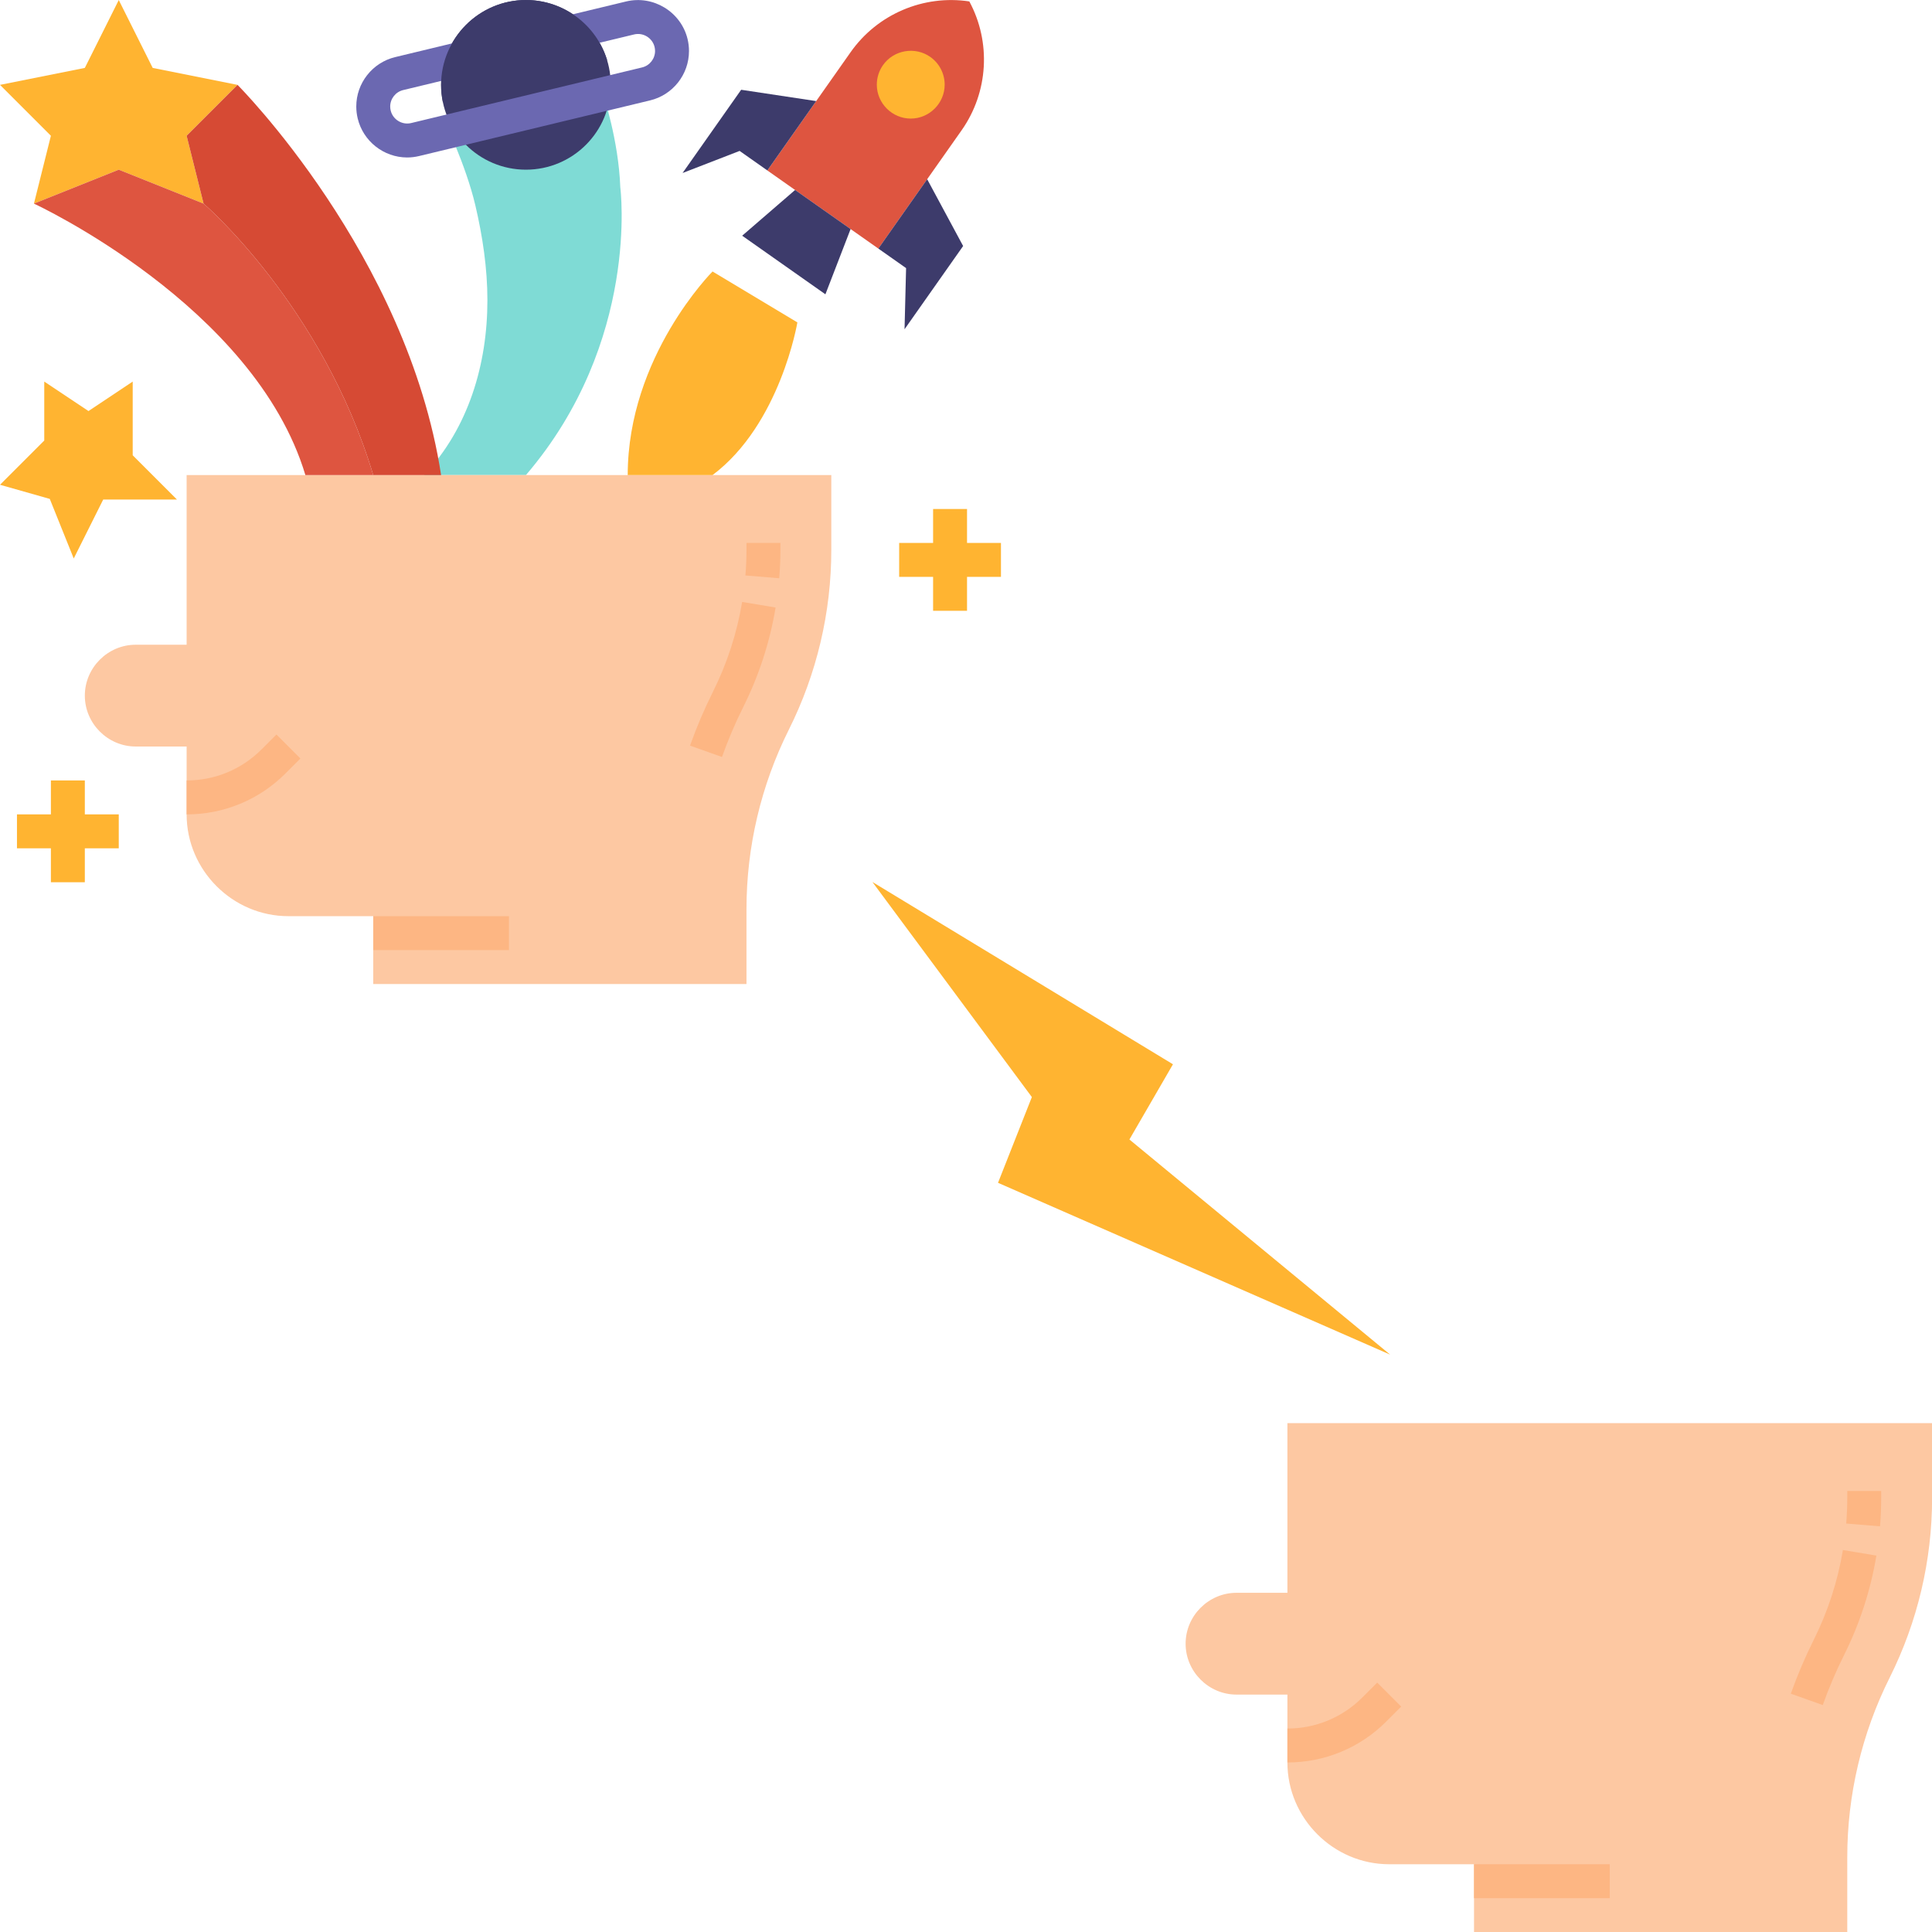 <?xml version="1.0" encoding="UTF-8" standalone="no"?>
<!DOCTYPE svg PUBLIC "-//W3C//DTD SVG 1.1//EN" "http://www.w3.org/Graphics/SVG/1.1/DTD/svg11.dtd">
<svg width="100%" height="100%" viewBox="0 0 512 512" version="1.1" xmlns="http://www.w3.org/2000/svg" xmlns:xlink="http://www.w3.org/1999/xlink" xml:space="preserve" xmlns:serif="http://www.serif.com/" style="fill-rule:evenodd;clip-rule:evenodd;stroke-linejoin:round;stroke-miterlimit:2;">
    <g id="Flat" transform="matrix(0.562,0,0,0.562,-13.487,-13.478)">
        <path d="M316.5,112.333C316.5,112.333 326,184.936 272,248L224,248C244.952,225.792 253.829,195.653 253.835,165.59C253.835,150.514 251.585,135.498 248.152,120.831C243.667,101.667 233,79.667 233,79.667L308.333,68.333C308.333,68.333 315.667,89.667 316.5,112.333Z" style="fill:rgb(127,219,213);fill-rule:nonzero;"/>
        <path d="M112,248L112,328L88,328C74.834,328 64,338.834 64,352C64,365.166 74.834,376 88,376L112,376L112,408C112,434.332 133.668,456 160,456L200,456L200,488L376,488L376,452.721C376,423.312 382.848,394.304 396,368C409.152,341.696 416,312.688 416,283.279L416,248L112,248Z" style="fill:rgb(253,200,162);fill-rule:nonzero;"/>
        <g>
            <path d="M360.223,350.112C356.097,358.373 352.476,366.875 349.379,375.574L364.451,380.94C367.331,372.853 370.698,364.948 374.533,357.267C381.903,342.509 387.026,326.732 389.733,310.46L373.952,307.822C371.506,322.523 366.879,336.777 360.223,350.112Z" style="fill:rgb(253,182,131);fill-rule:nonzero;"/>
            <path d="M376,280L376,283.279C376,287.279 375.833,291.342 375.5,295.345L391.446,296.655C391.811,292.218 391.996,287.718 391.996,283.279L391.996,280L376,280Z" style="fill:rgb(253,182,131);fill-rule:nonzero;"/>
            <path d="M147.313,377.373C137.972,386.766 125.247,392.036 112,392L112,408C129.491,408.048 146.293,401.088 158.628,388.686L165.657,381.657L154.343,370.343L147.313,377.373Z" style="fill:rgb(253,182,131);fill-rule:nonzero;"/>
            <rect x="200" y="456" width="64" height="16" style="fill:rgb(253,182,131);"/>
        </g>
        <path d="M64,56L80,24L96,56L136,64L112,88L120,120L80,104L40,120L48,88L24,64L64,56Z" style="fill:rgb(255,180,49);fill-rule:nonzero;"/>
        <path d="M200,248C176,168 120,120 120,120L80,104L40,120C40,120 144,168 168,248L200,248Z" style="fill:rgb(222,85,64);fill-rule:nonzero;"/>
        <path d="M232,248C216,144 136,64 136,64L112,88L120,120C120,120 176,168 200,248L232,248Z" style="fill:rgb(214,74,52);fill-rule:nonzero;"/>
        <path d="M438.18,141.2L385.845,104.362L425.114,48.573C437.715,30.671 459.437,21.388 481.084,24.653C491.461,43.93 490.05,67.51 477.449,85.412L438.18,141.2Z" style="fill:rgb(222,85,64);fill-rule:nonzero;"/>
        <path d="M462.665,50.816C455.485,45.775 445.43,47.522 440.372,54.69C438.475,57.386 437.456,60.603 437.456,63.899C437.456,72.676 444.679,79.899 453.456,79.899C462.234,79.899 469.456,72.676 469.456,63.899C469.456,58.697 466.92,53.809 462.666,50.815L462.665,50.816Z" style="fill:rgb(255,180,49);fill-rule:nonzero;"/>
        <g>
            <path d="M408.869,71.648L373.492,66.313L345.863,105.564L372.761,95.148L385.845,104.358L408.869,71.648Z" style="fill:rgb(61,59,107);fill-rule:nonzero;"/>
            <path d="M461.204,108.487L478.162,139.989L450.533,179.241L451.263,150.405L438.18,141.196L461.204,108.487Z" style="fill:rgb(61,59,107);fill-rule:nonzero;"/>
            <path d="M413.219,162.759L373.968,135.13L398.929,113.567L425.096,131.986L413.219,162.759Z" style="fill:rgb(61,59,107);fill-rule:nonzero;"/>
        </g>
        <path d="M360,152C360,152 320,192 320,248L360,248C392,224 400,176 400,176L360,152Z" style="fill:rgb(255,180,49);fill-rule:nonzero;"/>
        <circle cx="272" cy="63.995" r="40" style="fill:rgb(61,59,107);"/>
        <path d="M215.955,98.24C204.923,98.21 195.262,90.583 192.673,79.859C192.23,78.014 192.004,76.123 192,74.225C191.981,63.167 199.626,53.466 210.382,50.9L319.267,24.668C332.065,21.6 345.123,29.59 348.218,42.381C348.661,44.226 348.886,46.117 348.89,48.015C348.91,59.068 341.269,68.766 330.518,71.332L221.624,97.562C219.768,98.011 217.865,98.239 215.955,98.24ZM235.243,61.362L214.135,66.452C210.548,67.305 207.996,70.538 208,74.225C208.003,74.868 208.081,75.509 208.233,76.134C209.271,80.387 213.62,83.037 217.876,82.008L326.766,55.778C330.347,54.925 332.894,51.696 332.89,48.015C332.887,47.372 332.809,46.732 332.658,46.107C331.621,41.852 327.272,39.198 323.014,40.223L235.243,61.363L235.243,61.362Z" style="fill:rgb(107,104,177);fill-rule:nonzero;"/>
        <path d="M232.813,72.057C232.267,69.404 231.992,66.703 231.992,63.994C231.992,42.046 250.053,23.985 272.001,23.985C289.57,23.985 305.179,35.558 310.284,52.369" style="fill:rgb(61,59,107);fill-rule:nonzero;"/>
        <path d="M496,280L480,280L480,264L464,264L464,280L448,280L448,296L464,296L464,312L480,312L480,296L496,296L496,280Z" style="fill:rgb(255,180,49);fill-rule:nonzero;"/>
        <path d="M80,408L64,408L64,392L48,392L48,408L32,408L32,424L48,424L48,440L64,440L64,424L80,424L80,408Z" style="fill:rgb(255,180,49);fill-rule:nonzero;"/>
        <g transform="matrix(0.869,0,0,0.869,3.154,23.16)">
            <path d="M48,240L48,208L72,224L96,208L96,248L120,272L80,272L64,304L51,271.667L24,264L48,240Z" style="fill:rgb(255,180,49);fill-rule:nonzero;"/>
        </g>
    </g>
    <g id="Flat1" serif:id="Flat" transform="matrix(0.562,0,0,0.562,278.232,237.772)">
        <path d="M112,248L112,328L88,328C74.834,328 64,338.834 64,352C64,365.166 74.834,376 88,376L112,376L112,408C112,434.332 133.668,456 160,456L200,456L200,488L376,488L376,452.721C376,423.312 382.848,394.304 396,368C409.152,341.696 416,312.688 416,283.279L416,248L112,248Z" style="fill:rgb(253,200,162);fill-rule:nonzero;"/>
        <g>
            <path d="M360.223,350.112C356.097,358.373 352.476,366.875 349.379,375.574L364.451,380.94C367.331,372.853 370.698,364.948 374.533,357.267C381.903,342.509 387.026,326.732 389.733,310.46L373.952,307.822C371.506,322.523 366.879,336.777 360.223,350.112Z" style="fill:rgb(253,182,131);fill-rule:nonzero;"/>
            <path d="M376,280L376,283.279C376,287.279 375.833,291.342 375.5,295.345L391.446,296.655C391.811,292.218 391.996,287.718 391.996,283.279L391.996,280L376,280Z" style="fill:rgb(253,182,131);fill-rule:nonzero;"/>
            <path d="M147.313,377.373C137.972,386.766 125.247,392.036 112,392L112,408C129.491,408.048 146.293,401.088 158.628,388.686L165.657,381.657L154.343,370.343L147.313,377.373Z" style="fill:rgb(253,182,131);fill-rule:nonzero;"/>
            <rect x="200" y="456" width="64" height="16" style="fill:rgb(253,182,131);"/>
        </g>
        <g transform="matrix(-1.404,1.295,1.295,1.404,-199.51,-505.961)">
            <path d="M132.476,233.064L108.449,316.451L128.942,322.811L117.636,405.491L160.036,308.677L139.542,298.784L132.476,233.064Z" style="fill:rgb(255,180,49);"/>
        </g>
    </g>
</svg>
